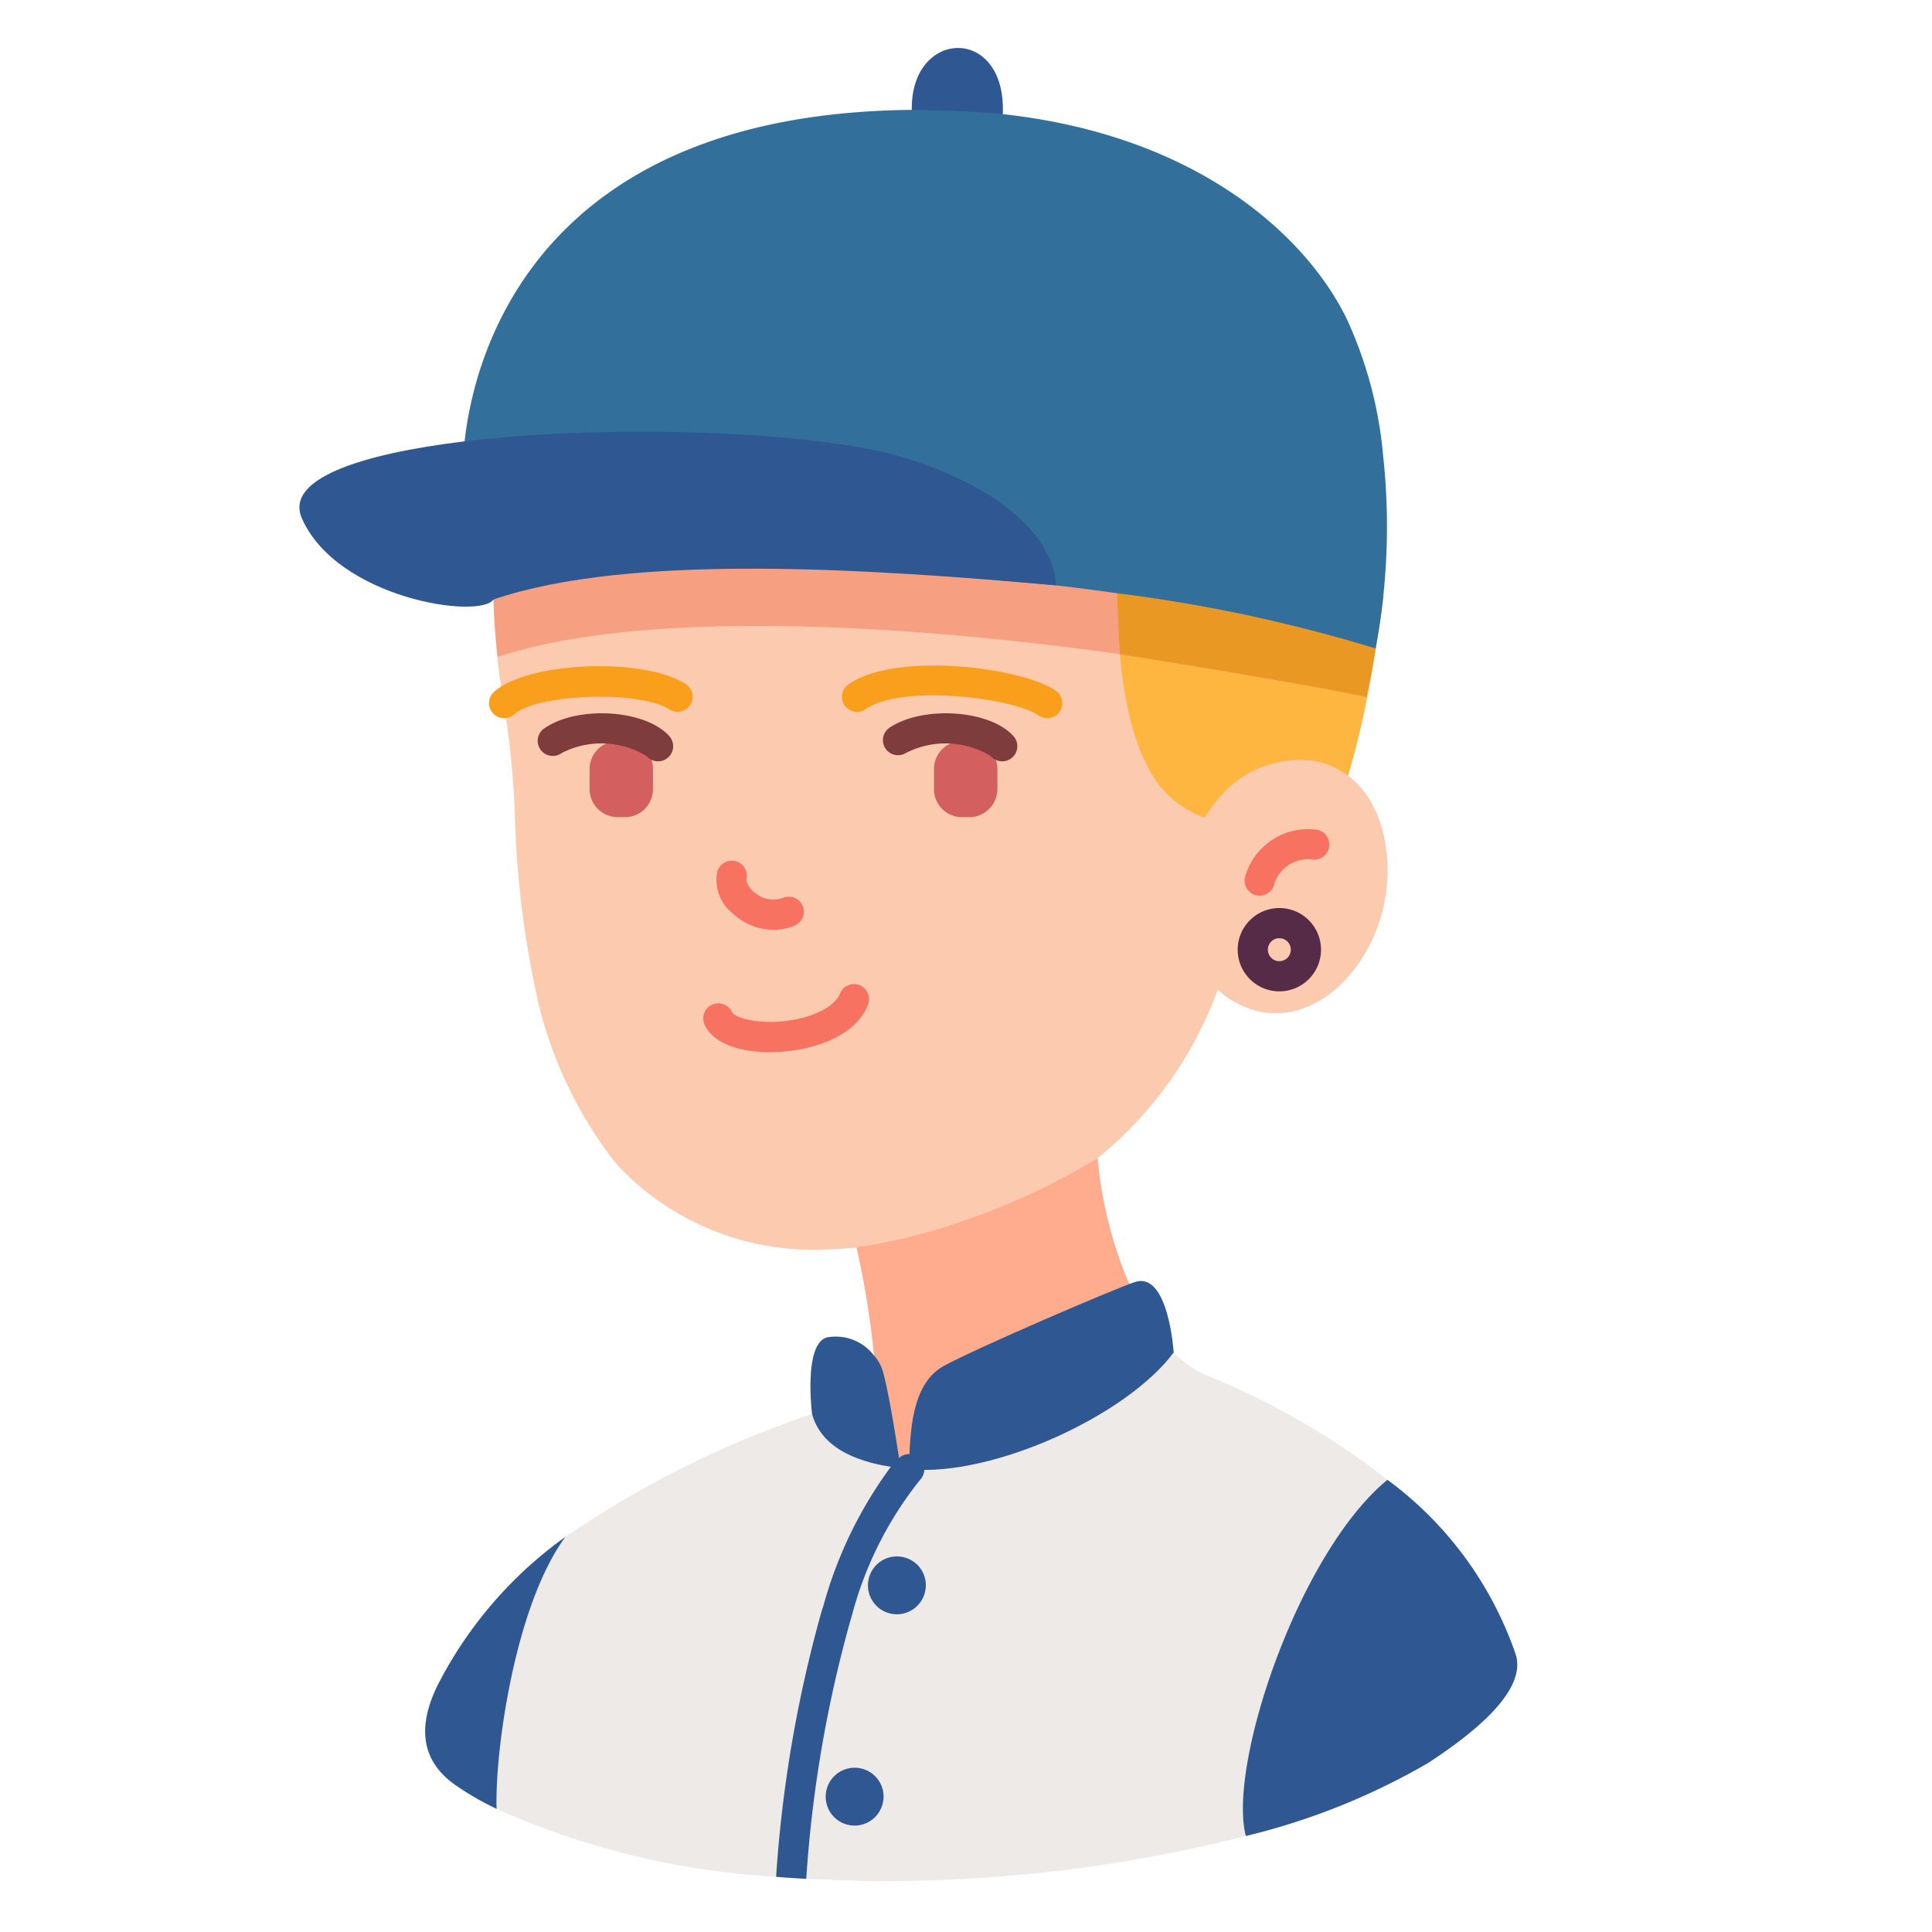 <svg id="Avatar-flat" height="512" viewBox="0 0 64 64" width="512" xmlns="http://www.w3.org/2000/svg"><path d="m45.59 21.35s-.1.733-.285 1.667a26.893 26.893 0 0 1 -.7 2.844c-.295-.22-3.385-.736-4.795 1.49-1.436-.535-2.576-1.941-2.882-5.93-.04-.556-.071-1.165-.081-1.826a57.882 57.882 0 0 1 8.743 1.755z" fill="#ffb640"/><path d="m44.619 25.668a2.737 2.737 0 0 0 -1.01-.45 3.509 3.509 0 0 0 -2.75.74 4.6 4.6 0 0 0 -.95 1.13 3.309 3.309 0 0 1 -1.83-1.58c-.63-1.12-1.04-2.91-1.08-5.81-.32-.04-.65-.09-.98-.13s-.69-.09-1.04-.13c-6.13-.74-13.458-1.168-18.038.162a6.229 6.229 0 0 0 -.592.258 22.992 22.992 0 0 0 .35 3.48 31.874 31.874 0 0 1 .35 3.44 32.092 32.092 0 0 0 .69 6.01 13.848 13.848 0 0 0 2.68 5.77 8.882 8.882 0 0 0 7.018 2.828c.175 0 .626-.024.936-.064.318 1.251 1.482 7.235 1.582 7.245 2.73.26 7.221-.445 7.816-3-1.729-5.064-1.412-7.2-1.412-7.2a12.854 12.854 0 0 0 3.98-5.58 3.133 3.133 0 0 0 1.32.71c2.01.45 3.71-1.44 4.17-3.45.36-1.629.01-3.489-1.21-4.379z" fill="#fccaae"/><path d="m37.335 42.363a13.905 13.905 0 0 1 -.976-3.995 22.811 22.811 0 0 1 -4.665 2.15 18.38 18.38 0 0 1 -3.321.8 28.862 28.862 0 0 1 .577 3.582 16.19 16.19 0 0 1 -.294 4.209c.28.08 1.291.209 1.391.219 2.73.26 7.243-2.116 8.833-4.206 0 0-1.268-2.128-1.545-2.759z" fill="#ffab8d"/><path d="m46.72 52.44c-.76 4.56-2.84 7-5.45 8.38a48.624 48.624 0 0 1 -12.4 1.49c-.68 0-2.5-.09-2.66-.1a42.506 42.506 0 0 1 1.47-8.65c.27-.82 1.03-3.45 2.44-4.89a4.1 4.1 0 0 0 .5.02c2.76 0 6.79-1.91 8.26-3.89a3.464 3.464 0 0 0 1.16.79 24.738 24.738 0 0 1 5.92 3.43 7.1 7.1 0 0 1 .76 3.42z" fill="#edeae8"/><path d="m50.2 54.777c.37 1.08-.99 2.383-2.89 3.623a22.474 22.474 0 0 1 -6.04 2.42c-.61-2.32 1.73-9.36 4.69-11.8a12.014 12.014 0 0 1 4.24 5.757z" fill="#2f5893"/><path d="m37.59 42.47c1.12-.373 1.29 2.33 1.29 2.33-1.56 2.1-6.01 4.13-8.76 3.87 0-1.76.26-2.94 1.16-3.43 1.12-.61 5.64-2.547 6.31-2.77z" fill="#2f5893"/><path d="m37 18.05c-.65-.09-1.33-.18-2.02-.26-.23-.03-.47-.06-.7-.08-6.25-.71-13.57-.98-17.93.5a3.015 3.015 0 0 0 0 1.648c.01.59.09 1.534.139 1.9 4.54-1.48 12.172-1.125 18.492-.365.69.08 2.09.27 2.12.28 0 0 6.28 1 8.17 1.42.2-.97.3-1.749.3-1.749.024-.212.138-1.058.2-1.7-1.595-.421-5.141-1.084-8.771-1.594z" fill="#f7a081"/><path d="m45.829 19.71c-.06.64-.239 1.8-.559 3.38-1.88-.42-8.17-1.42-8.17-1.42s-.13-2.12-.12-3.62h.02c.03 0 .05.01.08.01 3.6.51 7.169 1.23 8.749 1.65z" fill="#e89823"/><path d="m30.21 3.786c-.17-2.89 3.25-3.018 3 .15-.86-.107-2.65-.15-3-.15z" fill="#2f5893"/><path d="m30.12 48.67c-1.41 1.44-2.17 4.07-2.44 4.89a42.506 42.506 0 0 0 -1.47 8.65c-.17-.01-.34-.02-.5-.04a26.252 26.252 0 0 1 -9.26-2.25c-1.64-1-1.45-3.73-.39-5.94a13.3 13.3 0 0 1 2.67-3.07 33.235 33.235 0 0 1 8.17-4.07c.3 1.1 1.4 1.56 2.61 1.75.2.03.61.07.61.08z" fill="#edeae8"/><path d="m29.83 48.63c-1.32-.15-2.6-.6-2.93-1.79 0 0-.31-2.49.58-2.55a1.593 1.593 0 0 1 1.47.61 1.292 1.292 0 0 1 .28.48c.24.76.6 3.25.6 3.25z" fill="#2f5893"/><path d="m18.73 50.91c-1.69 2.3-2.34 7.15-2.28 9.01a9.612 9.612 0 0 1 -1.34-.77c-1.23-.85-1.26-2.04-.59-3.37a13.709 13.709 0 0 1 4.21-4.87z" fill="#2f5893"/><path d="m45.568 21.481a50.88 50.88 0 0 0 -8.568-1.831c-.65-.09-1.33-.18-2.02-.26 0 0-4.3-.39-6.86-.61-2.34-.2-9.79-.12-11.77 1.08-.81-.73-1.15-3.56-.96-5.24.39-3.49 2.87-10.87 14.82-10.98.35 0 2.14.04 3 .14 6.59.72 10.13 4.15 11.41 6.8a13.687 13.687 0 0 1 1.2 4.54 21.767 21.767 0 0 1 -.252 6.361z" fill="#32709b"/><path d="m25.5 34.853c-1.11 0-1.917-.343-2.166-.926a.5.5 0 0 1 .919-.394c.049.114.491.322 1.326.319 1.08-.019 2.047-.424 2.248-.943a.5.5 0 0 1 .932.362c-.439 1.133-1.978 1.56-3.162 1.581z" fill="#f77261"/><path d="m34.689 23.79a.5.5 0 0 1 -.29-.093c-.806-.576-4.549-1.047-5.728-.2a.5.5 0 0 1 -.583-.812c1.572-1.13 5.82-.567 6.892.2a.5.5 0 0 1 -.291.907z" fill="#f99f1c"/><path d="m16.7 23.79a.5.5 0 0 1 -.333-.873c1.126-1.007 5-1.156 6.369-.244a.5.5 0 0 1 -.552.833c-.962-.638-4.378-.534-5.15.157a.5.5 0 0 1 -.334.127z" fill="#f99f1c"/><path d="m25.621 30.8a1.978 1.978 0 0 1 -1.35-.545 1.4 1.4 0 0 1 -.508-1.387.5.5 0 0 1 .958.287.769.769 0 0 0 .334.453.913.913 0 0 0 .884.132.5.5 0 1 1 .362.932 1.872 1.872 0 0 1 -.68.128z" fill="#f77261"/><path d="m29.91 51.58a.958.958 0 1 0 .74 1.12.951.951 0 0 0 -.74-1.12z" fill="#2f5893"/><path d="m28.51 58.58a.958.958 0 1 0 .74 1.12.951.951 0 0 0 -.74-1.12z" fill="#2f5893"/><path d="m33.04 25.48v.66a.935.935 0 0 1 -.93.93h-.24a.928.928 0 0 1 -.93-.93v-.66a.922.922 0 0 1 .93-.93h.24a.928.928 0 0 1 .93.93z" fill="#d35f5f"/><path d="m21.63 25.48v.66a.928.928 0 0 1 -.93.93h-.23a.937.937 0 0 1 -.94-.93v-.66a.93.93 0 0 1 .94-.93h.23a.922.922 0 0 1 .93.93z" fill="#d35f5f"/><path d="m33.2 25.22a.5.5 0 0 1 -.374-.169 2.876 2.876 0 0 0 -2.815-.108.5.5 0 0 1 -.562-.826c1.11-.757 3.347-.609 4.126.272a.5.5 0 0 1 -.375.831z" fill="#7f3c3c"/><path d="m21.8 25.22a.5.5 0 0 1 -.375-.169 2.871 2.871 0 0 0 -2.814-.108.5.5 0 1 1 -.562-.826c1.11-.757 3.348-.609 4.125.272a.5.5 0 0 1 -.374.831z" fill="#7f3c3c"/><path d="m41.628 29.659a.449.449 0 0 0 .1.011.5.5 0 0 0 .489-.4 1.171 1.171 0 0 1 1.233-.8.5.5 0 1 0 .136-.99 2.173 2.173 0 0 0 -2.347 1.583.5.5 0 0 0 .389.596z" fill="#f77261"/><path d="m30.62 48.69a.518.518 0 0 1 -.14.33 12.131 12.131 0 0 0 -2.25 4.46l-.07.24a41.791 41.791 0 0 0 -1.45 8.49v.03c-.17-.01-.84-.05-1-.07a42.871 42.871 0 0 1 1.5-8.77l.07-.22a13.977 13.977 0 0 1 2.23-4.59c.08-.09.16-.18.25-.27a.5.5 0 0 1 .71-.01.476.476 0 0 1 .15.38z" fill="#2f5893"/><path d="m42.38 32.84a1.38 1.38 0 1 0 -1.38-1.38 1.381 1.381 0 0 0 1.38 1.38zm0-1.76a.38.38 0 1 1 -.38.38.376.376 0 0 1 .38-.38z" fill="#562b48"/><path d="m30.25 15.25c4.889 1.643 4.73 4.14 4.73 4.14-6.251-.554-14.111-1.072-18.631.468-.46.67-5.179-.028-6.349-2.688-.57-1.3 1.92-2.13 5.39-2.55 4.98-.6 11.979-.338 14.86.63z" fill="#2f5893"/></svg>